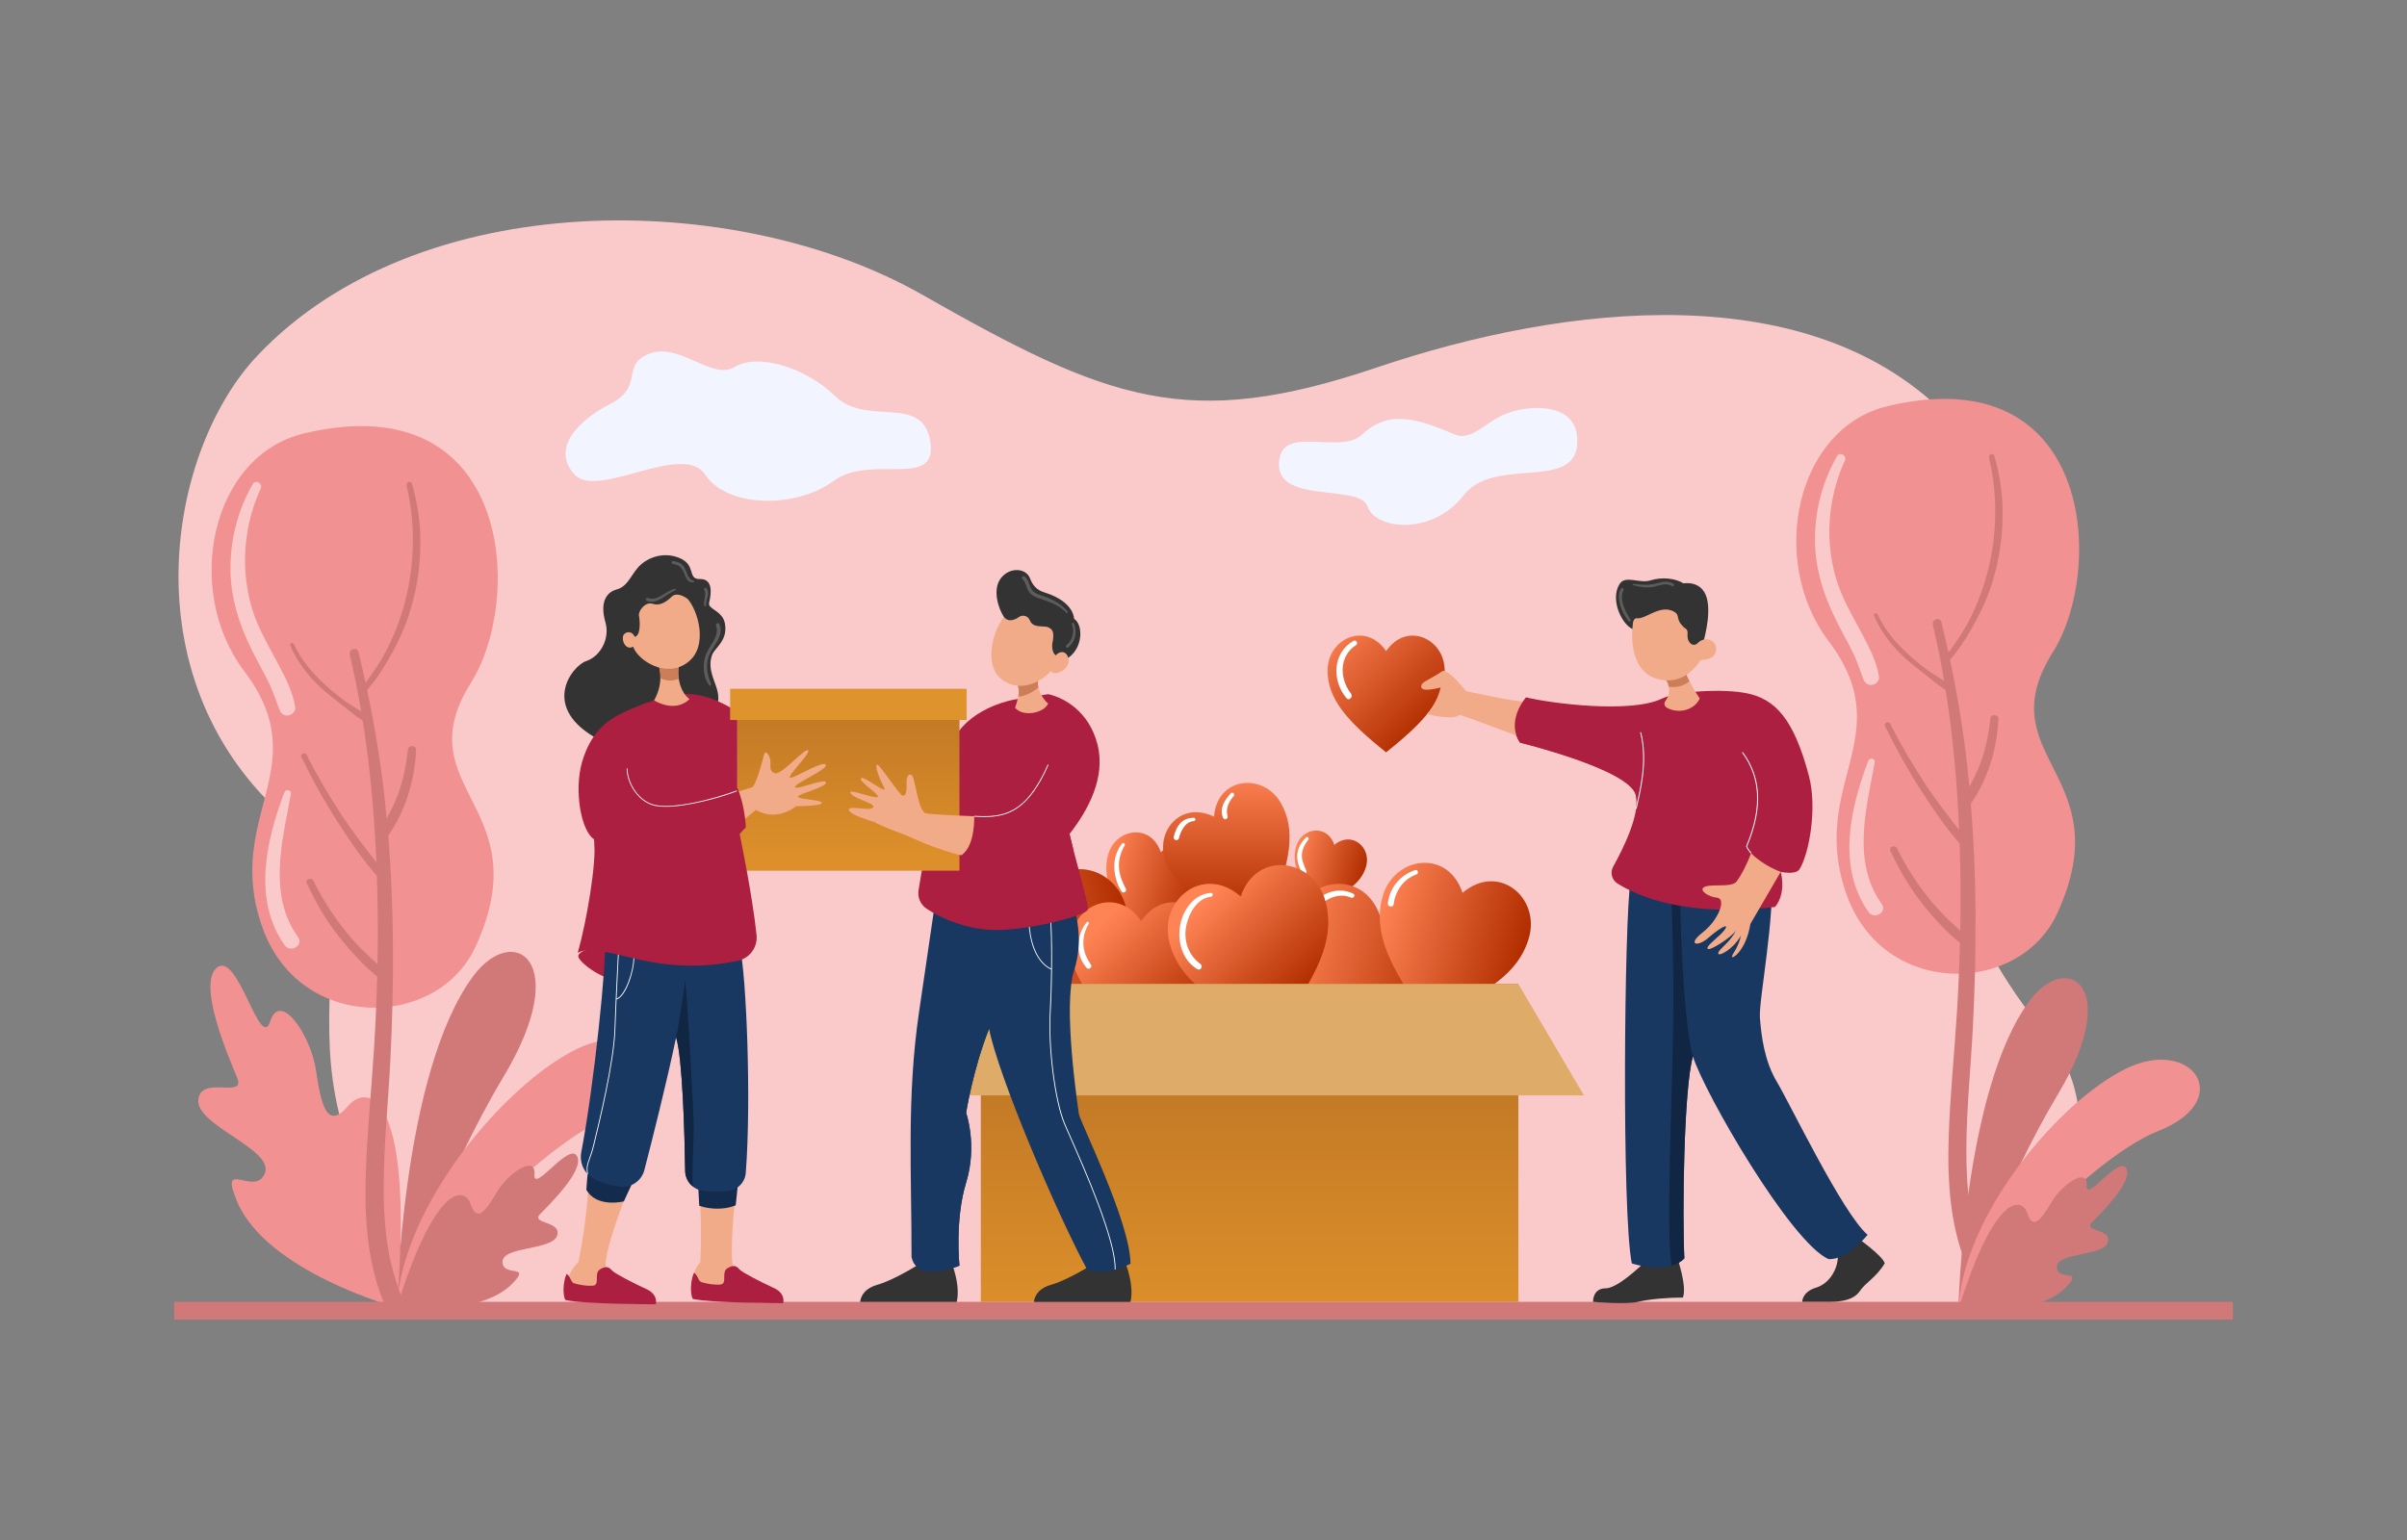 <?xml version="1.0" encoding="utf-8"?>
<!-- Generator: Adobe Illustrator 26.2.1, SVG Export Plug-In . SVG Version: 6.00 Build 0)  -->
<svg version="1.1" xmlns="http://www.w3.org/2000/svg" xmlns:xlink="http://www.w3.org/1999/xlink" x="0px" y="0px"
	 viewBox="0 0 2500 1600" style="enable-background:new 0 0 2500 1600;" xml:space="preserve">
<rect x="0" y="0" width="2500" height="1600" fill="#808080" stroke="none"/>
<style type="text/css">
	.st0{display:none;}
	.st1{display:inline;fill:#EDFCFF;}
	.st2{fill:#FACACA;}
	.st3{fill:#D17979;}
	.st4{fill:#F29191;}
	.st5{fill:url(#SVGID_1_);}
	.st6{fill:#FFFFFF;}
	.st7{fill:url(#SVGID_00000168077569610920673190000003544755249718049669_);}
	.st8{fill:url(#SVGID_00000049190787400848235510000012427596195697447842_);}
	.st9{fill:url(#SVGID_00000160192371619587299760000006386599530035148206_);}
	.st10{fill:url(#SVGID_00000091706812975162873720000006079440503336677278_);}
	.st11{fill:url(#SVGID_00000173857157169648762710000005852307455869720712_);}
	.st12{fill:url(#SVGID_00000067207600857562877070000014317945765816778389_);}
	.st13{fill:url(#SVGID_00000008827347021629900340000015664762039443246493_);}
	.st14{fill:url(#SVGID_00000112604801341785834020000002733692186134744461_);}
	.st15{fill:#DEAC68;}
	.st16{fill:#333333;}
	.st17{fill:#183862;}
	.st18{fill:#AC1F40;}
	.st19{fill:#F1AB89;}
	.st20{fill:#CC7E58;}
	.st21{fill:#5C5C5C;}
	.st22{fill:url(#SVGID_00000004515616832044702350000012925603676926825662_);}
	.st23{fill:#132C4D;}
	.st24{fill:#102642;}
	.st25{fill:#DE932C;}
	.st26{fill:url(#SVGID_00000177459322514510435200000009518709888849650077_);}
	.st27{fill:none;stroke:#FFFFFF;stroke-miterlimit:10;}
	.st28{fill:#F2F5FF;}
</style>
<g id="Background" class="st0">
	<rect class="st1" width="2500" height="1600"/>
</g>
<g id="Objects">
	<g>
		<path class="st2" d="M2059.97,1371c0,0-1165.18,0-1580.01,0c-252.37-270.49-49.89-389.32-197.24-534.28s-106.46-371.1-15.11-467.5
			c167.52-176.79,497.2-172.96,690.03-63.16c194.07,110.51,276.09,142.08,472.24,75.78c196.15-66.3,452.55-96.31,595.66,53.67
			c93.39,97.87,107.72,227.17,34.43,325.11c-73.28,97.93-5.98,228.71,66.51,315.4C2200.71,1164.78,2141.59,1321.31,2059.97,1371z"/>
		<g>
			<path class="st3" d="M2107.88,1039.88c39.19-52.91,97.15-15.5,29.39,97.3c-54.9,91.39-103.23,223.3-103.23,223.3
				S2039.14,1132.69,2107.88,1039.88z"/>
			<g>
				<path class="st4" d="M1960.93,421.86c-96.38,22.79-124.54,161.13-61.74,244.16c74.95,99.09-21.46,148.35,18.36,262.43
					c38.03,108.96,180.07,105.85,219.25,20.36c66.42-144.96-73.41-161.64-4.53-271.38C2186.43,591.14,2174.2,371.43,1960.93,421.86z
					"/>
				<path class="st3" d="M2067.27,746.34c-1.6,15.08-4.5,30.09-9.55,44.42c-3.3,9.36-7.55,18-12.24,26.5
					c-0.71-7.5-1.46-15-2.31-22.5c-4.13-36.72-10.17-73.1-17.8-109.2c3.73-4.67,7.6-9.21,11-14.16c4.18-6.07,8.07-12.33,11.69-18.75
					c7.39-13.09,14.03-26.33,18.94-40.57c9.74-28.22,14.09-58.21,12.83-88.04c-0.73-17.08-3.7-33.97-8.4-50.39
					c-1.05-3.67-6.4-1.73-5.55,1.88c13.31,55.95,5.93,117.6-20.51,168.78c-3.72,7.2-7.94,14.14-12.51,20.83
					c-2.95,4.31-5.9,8.7-9.12,12.87c-2.31-10.6-4.75-21.18-7.32-31.73c-1.43-5.86-10.2-2.8-8.84,2.99
					c4.52,19.26,8.39,38.68,11.69,58.2c-5.45-3.63-11.2-6.87-16.5-10.69c-7.15-5.16-13.96-10.74-20.45-16.71
					c-13.1-12.05-24.74-25.34-32.14-41.68c-1.03-2.27-4.72-1.09-3.72,1.26c6.88,16.29,17.74,30.67,30.66,42.68
					c6.63,6.17,13.8,11.78,20.97,17.3c7.36,5.66,14.45,12.05,22.33,16.96c0.12,0.08,0.25,0.12,0.37,0.18
					c7.69,48.12,12,96.86,14.04,145.56c-12.03-15.56-24.09-30.99-34.97-47.5c-13.41-20.36-25.81-41.42-36.84-63.16
					c-1.49-2.94-6.67-0.44-5.22,2.55c10.81,22.2,22.63,43.85,35.95,64.65c12.65,19.75,26.12,39.8,41.61,57.51
					c0.45,13.59,0.74,27.18,0.87,40.74c0.16,16.58,0.07,33.17-0.24,49.75c-11.23-9.96-21.9-20.31-31.51-32.2
					c-13.26-16.41-24.94-34.11-34.04-53.17c-2.04-4.28-9.12-1.98-7.08,2.4c9.16,19.72,20.17,38.61,33.7,55.66
					c11.34,14.28,24.23,28.5,38.63,40.11c-0.62,24.25-1.7,48.48-3.19,72.69c-2.66,43.26-7.23,86.47-8.56,129.8
					c-1.43,46.4,1.59,96.23,21.52,138.92c2.13,4.56,6.68,7.58,11.82,5.84c4.57-1.55,7.73-7.13,5.84-11.82
					c-7.8-19.39-13.72-39.16-16.84-59.86c-3.12-20.66-4.08-41.59-3.95-62.46c0.28-42.98,4.83-85.79,6.93-128.69
					c3.74-76.38,3.95-153.06-2.26-229.29c17.8-24.95,27.42-57.68,28.62-87.96C2075.83,742.1,2067.78,741.58,2067.27,746.34z"/>
				<path class="st2" d="M1951.58,703.28c-2.23-15.53-10.03-30.33-17.24-44.08c-7.19-13.7-15.13-27.12-21.23-41.36
					c-11.88-27.73-15.46-59.04-11.49-88.86c2.32-17.39,7.09-34.4,14.54-50.3c2.56-5.46-5.21-9.92-8.27-4.58
					c-15.75,27.49-23.5,58.81-22.73,90.47c0.8,32.9,12.37,62.59,27.73,91.21c4.38,8.16,8.81,16.3,12.76,24.68
					c3.88,8.24,6.46,16.84,9.76,25.29c1.49,3.82,4.87,6.54,9.16,5.81C1948.22,710.95,1952.17,707.41,1951.58,703.28z"/>
				<path class="st2" d="M1954.5,939.27c-31.26-43.51-16.22-98.83-7.38-146.94c0.83-4.5-5.19-5.73-6.75-1.63
					c-18.74,49.39-32.58,109.92,0.31,156.77C1946.61,955.93,1960.52,947.65,1954.5,939.27z"/>
			</g>
			<path class="st4" d="M2034.05,1360.48c0,0,126.77-153.28,207.83-185.51c81.06-32.23,35.03-98.64-34.24-64.45
				C2138.35,1144.69,2039.11,1261.81,2034.05,1360.48z"/>
			<path class="st3" d="M2034.05,1360.48c37.35-120.04,65.75-117.66,71.62-99.79s14.79,6,25.41-12.21s37.59-36.32,36.18-17
				c-1.41,19.32,32.98-30.96,41.03-17.84s-25.88,46.5-35.52,56.33s21.12,6.39,16.4,20.88c-4.73,14.49-53.02,10.05-52.82,25.45
				s29.36,1.18,8.82,21.68C2113.2,1369.88,2034.05,1360.48,2034.05,1360.48z"/>
		</g>
		<g>
			<path class="st3" d="M491.36,1014.33c42.07-56.8,104.29-16.64,31.55,104.46c-58.93,98.11-110.81,239.71-110.81,239.71
				S417.56,1113.97,491.36,1014.33z"/>
			<path class="st4" d="M412.09,1358.5c0,0,136.09-164.55,223.1-199.15c87.01-34.6,37.6-105.88-36.76-69.19
				C524.07,1126.86,417.54,1252.58,412.09,1358.5z"/>
			<path class="st4" d="M412.09,1358.5c18.47-219.69-29.23-234.57-50.57-209.4c-21.33,25.17-27.98,0-33.24-36.61
				c-5.26-36.61-37.13-83.81-47.58-51.48c-10.45,32.33-33.18-72.07-54.91-56.06c-21.74,16.02,11.39,92.63,20.57,114.95
				c9.18,22.33-38.54-3.55-40.42,23.12c-1.88,26.67,79.53,51.29,69.05,76.19c-10.48,24.9-48.49-17.45-28.63,29.41
				C277.27,1321.57,412.09,1358.5,412.09,1358.5z"/>
			<path class="st3" d="M412.09,1358.5c40.1-128.86,70.58-126.31,76.89-107.13c6.31,19.19,15.87,6.44,27.28-13.11
				c11.41-19.55,40.36-38.99,38.84-18.24c-1.52,20.74,35.41-33.24,44.05-19.15c8.64,14.09-27.78,49.92-38.13,60.47
				c-10.35,10.55,22.68,6.86,17.6,22.42s-56.92,10.78-56.7,27.32s31.52,1.26,9.47,23.27C497.07,1368.59,412.09,1358.5,412.09,1358.5
				z"/>
			<g>
				<path class="st4" d="M316.1,450.23c-97.51,23.06-125.99,163.02-62.46,247.02c75.82,100.25-21.71,150.09,18.58,265.51
					c38.48,110.23,182.18,107.09,221.81,20.59c67.2-146.66-74.27-163.53-4.59-274.56C544.25,621.49,531.87,399.21,316.1,450.23z"/>
				<path class="st3" d="M423.69,778.52c-1.62,15.26-4.55,30.44-9.66,44.94c-3.34,9.47-7.64,18.21-12.38,26.81
					c-0.72-7.59-1.48-15.18-2.33-22.76c-4.18-37.15-10.29-73.96-18.01-110.48c3.78-4.73,7.68-9.32,11.13-14.33
					c4.23-6.14,8.17-12.47,11.83-18.97c7.47-13.24,14.2-26.64,19.17-41.04c9.85-28.55,14.26-58.9,12.98-89.07
					c-0.73-17.28-3.74-34.37-8.5-50.98c-1.06-3.71-6.48-1.75-5.61,1.9c13.46,56.6,6,118.98-20.75,170.76
					c-3.76,7.28-8.03,14.31-12.66,21.07c-2.98,4.36-5.97,8.8-9.23,13.02c-2.34-10.72-4.8-21.43-7.41-32.1
					c-1.45-5.93-10.32-2.83-8.94,3.03c4.57,19.49,8.49,39.13,11.83,58.89c-5.51-3.67-11.33-6.95-16.69-10.82
					c-7.24-5.22-14.12-10.87-20.69-16.91c-13.25-12.19-25.03-25.63-32.52-42.17c-1.04-2.3-4.77-1.11-3.77,1.28
					c6.96,16.48,17.95,31.03,31.02,43.18c6.71,6.24,13.96,11.92,21.22,17.5c7.45,5.72,14.62,12.19,22.6,17.16
					c0.13,0.08,0.25,0.13,0.38,0.18c7.78,48.68,12.14,97.99,14.21,147.26c-12.17-15.75-24.38-31.35-35.38-48.06
					c-13.57-20.6-26.11-41.9-37.28-63.9c-1.51-2.97-6.75-0.44-5.28,2.58c10.94,22.46,22.9,44.36,36.37,65.4
					c12.79,19.98,26.43,40.26,42.1,58.19c0.46,13.75,0.75,27.5,0.88,41.22c0.17,16.78,0.07,33.56-0.24,50.33
					c-11.36-10.08-22.16-20.55-31.88-32.57c-13.42-16.6-25.23-34.51-34.44-53.79c-2.07-4.33-9.22-2.01-7.16,2.43
					c9.27,19.95,20.4,39.06,34.1,56.31c11.47,14.45,24.52,28.84,39.08,40.58c-0.63,24.53-1.72,49.05-3.22,73.54
					c-2.69,43.77-7.31,87.48-8.66,131.32c-1.45,46.94,1.61,97.36,21.77,140.55c2.15,4.61,6.76,7.67,11.96,5.91
					c4.62-1.57,7.82-7.21,5.91-11.96c-7.89-19.62-13.88-39.62-17.04-60.56c-3.15-20.9-4.13-42.08-3.99-63.19
					c0.28-43.48,4.89-86.79,7.02-130.2c3.79-77.27,4-154.85-2.29-231.98c18.01-25.24,27.74-58.35,28.95-88.99
					C432.35,774.22,424.2,773.69,423.69,778.52z"/>
				<path class="st2" d="M306.64,734.95c-2.26-15.71-10.15-30.68-17.44-44.59c-7.27-13.86-15.31-27.44-21.48-41.85
					c-12.02-28.06-15.64-59.74-11.63-89.91c2.34-17.6,7.18-34.81,14.71-50.89c2.59-5.52-5.27-10.03-8.37-4.64
					c-15.93,27.81-23.78,59.5-23,91.53c0.81,33.28,12.51,63.32,28.06,92.28c4.43,8.25,8.91,16.49,12.91,24.97
					c3.93,8.34,6.54,17.04,9.87,25.59c1.51,3.87,4.93,6.61,9.27,5.88C303.24,742.7,307.24,739.12,306.64,734.95z"/>
				<path class="st2" d="M309.59,973.71c-31.63-44.02-16.41-99.98-7.46-148.66c0.84-4.55-5.25-5.8-6.83-1.65
					c-18.96,49.97-32.97,111.21,0.31,158.61C301.61,990.56,315.68,982.18,309.59,973.71z"/>
			</g>
		</g>
		<g>
			<g>
				<g>
					
						<linearGradient id="SVGID_1_" gradientUnits="userSpaceOnUse" x1="1176.818" y1="912.572" x2="1280.658" y2="912.572" gradientTransform="matrix(0.963 0.27 -0.27 0.963 258.87 -288.683)">
						<stop  offset="0" style="stop-color:#FF8455"/>
						<stop  offset="1" style="stop-color:#B12D00"/>
					</linearGradient>
					<path class="st5" d="M1205.6,885.37c-10.21-30.56-46.98-24.77-54.61,2.44c-6.76,24.1,4.17,47.64,30.37,83.95
						c41.27-17.38,62.85-31.8,69.61-55.9C1258.6,888.66,1230.22,864.59,1205.6,885.37z"/>
				</g>
				<path class="st6" d="M1169.27,923.34c-3.75-7.33-6.84-14.64-7.12-23c-0.26-7.8,1.96-15.33,5.99-21.98
					c0.96-1.58-1.44-3.44-2.65-1.98c-11.5,13.84-9.94,34.94-0.73,49.64C1166.56,928.9,1170.8,926.33,1169.27,923.34z"/>
			</g>
			<g>
				<g>
					
						<linearGradient id="SVGID_00000112620143813440618600000017842220101507339910_" gradientUnits="userSpaceOnUse" x1="974.216" y1="1011.884" x2="1147.423" y2="1011.884" gradientTransform="matrix(0.976 -0.217 0.217 0.976 -162.42 239.479)">
						<stop  offset="0" style="stop-color:#FF8455"/>
						<stop  offset="1" style="stop-color:#B12D00"/>
					</linearGradient>
					<path style="fill:url(#SVGID_00000112620143813440618600000017842220101507339910_);" d="M1079.09,934.96
						c-39.11-36.86-88.58,0.65-78.34,46.66c9.07,40.75,43.7,66.73,110.85,99.44c46.94-58.1,67.29-96.31,58.23-137.06
						C1159.59,898,1098.88,885,1079.09,934.96z"/>
				</g>
				<path class="st6" d="M1027.84,1007.62c-4.15-6.18-8.95-11.74-11.68-18.78c-2.15-5.55-3.12-11.49-3.09-17.43
					c0.07-12.79,4.75-24.77,13.85-33.85c1.92-1.91-1.02-4.73-2.99-2.93c-22.17,20.34-21.93,55.67-0.73,76.63
					C1025.55,1013.58,1029.76,1010.47,1027.84,1007.62z"/>
			</g>
			<g>
				<g>
					
						<linearGradient id="SVGID_00000057839743894879643790000013338867577883275953_" gradientUnits="userSpaceOnUse" x1="1150.053" y1="953.439" x2="1247.991" y2="1051.376">
						<stop  offset="0" style="stop-color:#FF8455"/>
						<stop  offset="1" style="stop-color:#B12D00"/>
					</linearGradient>
					<path style="fill:url(#SVGID_00000057839743894879643790000013338867577883275953_);" d="M1185.31,956.94
						c-25.61-37.77-73.54-15.8-73.54,24.23c0,35.45,23.91,63.36,73.54,102.86c49.62-39.49,73.54-67.41,73.54-102.86
						C1258.84,941.14,1210.92,919.17,1185.31,956.94z"/>
				</g>
				<path class="st6" d="M1133.07,1002.24c-4.32-6.39-7.44-12.94-7.83-20.78c-0.38-7.71,1.6-15.21,5.63-21.78
					c0.78-1.27-1.17-2.78-2.13-1.59c-11.05,13.69-12,34-0.09,47.63C1130.75,1008.13,1134.86,1004.9,1133.07,1002.24z"/>
			</g>
			<g>
				<g>
					
						<linearGradient id="SVGID_00000047060376108634765100000009536949857164367256_" gradientUnits="userSpaceOnUse" x1="1273.703" y1="800.878" x2="1273.703" y2="947.425">
						<stop  offset="0" style="stop-color:#FF8455"/>
						<stop  offset="1" style="stop-color:#B12D00"/>
					</linearGradient>
					<path style="fill:url(#SVGID_00000047060376108634765100000009536949857164367256_);" d="M1260.97,848.49
						c-37.5-18.27-65.48,20.97-47.25,52.7c16.15,28.1,47.82,39.33,105.14,48.03c21.34-53.91,27.58-86.93,11.43-115.02
						C1312.06,802.47,1264.07,806.89,1260.97,848.49z"/>
				</g>
				<path class="st6" d="M1239.81,849.63c-5.18,0.14-9.51,1.38-13.3,5.1c-4.01,3.93-6.15,9.42-7.46,14.77
					c-0.86,3.5,4.61,4.84,5.45,1.32c1.76-7.36,6.56-17.24,15.39-17.73C1242.1,852.96,1242.05,849.57,1239.81,849.63z"/>
				<path class="st6" d="M1278.38,824.22c-6.38,6.84-12.47,16.18-7.88,25.68c1.25,2.6,5.31,0.7,4.55-1.96
					c-2.29-8.01,1.13-14.78,6.27-20.84C1283.01,825.1,1280.21,822.27,1278.38,824.22z"/>
			</g>
			<g>
				<g>
					
						<linearGradient id="SVGID_00000160876000411519881230000004620064460794927793_" gradientUnits="userSpaceOnUse" x1="1362.478" y1="846.296" x2="1438.083" y2="846.296" gradientTransform="matrix(0.963 0.27 -0.27 0.963 258.87 -288.683)">
						<stop  offset="0" style="stop-color:#FF8455"/>
						<stop  offset="1" style="stop-color:#B12D00"/>
					</linearGradient>
					<path style="fill:url(#SVGID_00000160876000411519881230000004620064460794927793_);" d="M1385.88,877.86
						c-7.43-22.25-34.2-18.03-39.76,1.78c-4.92,17.54,3.03,34.68,22.11,61.12c30.05-12.66,45.76-23.15,50.68-40.7
						C1424.47,880.25,1403.8,862.72,1385.88,877.86z"/>
				</g>
				<path class="st6" d="M1358.82,872.43c1.3-1.64-0.81-3.84-2.37-2.32c-4.7,4.56-8.14,10.23-8.97,16.82
					c-0.89,7.02,1.66,13.77,4.67,19.99c1.27,2.63,5.86,0.69,4.73-2.04c-2.21-5.38-4.98-10.8-4.71-16.79
					C1352.43,882.3,1355.28,876.88,1358.82,872.43z"/>
			</g>
			<g>
				<g>
					
						<linearGradient id="SVGID_00000108280806988245141250000003354627682192252848_" gradientUnits="userSpaceOnUse" x1="1361.829" y1="1024.636" x2="1535.035" y2="1024.636" gradientTransform="matrix(0.963 0.268 -0.268 0.963 296.487 -362.327)">
						<stop  offset="0" style="stop-color:#FF8455"/>
						<stop  offset="1" style="stop-color:#B12D00"/>
					</linearGradient>
					<path style="fill:url(#SVGID_00000108280806988245141250000003354627682192252848_);" d="M1433.7,952.5
						c-17.12-50.94-78.43-41.17-91.08,4.24c-11.21,40.21,7.1,79.45,50.91,139.94c68.78-29.12,104.74-53.23,115.94-93.44
						C1522.12,957.82,1474.7,917.75,1433.7,952.5z"/>
				</g>
				<path class="st6" d="M1405.53,928.47c-16.31-7.77-34.08-0.45-44.41,13.34c-10.26,13.7-17.49,35.43-10.55,52
					c1.57,3.75,7.67,2.19,6.22-1.78c-5.32-14.55-0.35-31.62,7.91-44.19c7.97-12.12,24.06-21.59,38.53-15.22
					C1405.98,933.84,1408.31,929.8,1405.53,928.47z"/>
			</g>
			<g>
				<g>
					
						<linearGradient id="SVGID_00000035489030826259885250000010131889598505208194_" gradientUnits="userSpaceOnUse" x1="1260.757" y1="926.163" x2="1359.464" y2="1024.87">
						<stop  offset="0" style="stop-color:#FF8455"/>
						<stop  offset="1" style="stop-color:#B12D00"/>
					</linearGradient>
					<path style="fill:url(#SVGID_00000035489030826259885250000010131889598505208194_);" d="M1288.61,931.36
						c-39.27-34.12-85.65,4.1-73.94,48.21c10.37,39.06,44.89,62.83,111.12,91.83c43.13-58.03,61.31-95.79,50.94-134.85
						C1365.02,892.44,1305.79,882.25,1288.61,931.36z"/>
				</g>
				<path class="st6" d="M1257.68,927.69c-17.38,1.21-28.6,17.01-31.81,32.99c-3.42,17.02,2,36.97,17.71,46.23
					c3.61,2.12,6.26-3.21,3.07-5.54c-12.5-9.13-17.55-24.1-14.61-39.2c2.52-12.98,11.07-28.9,25.73-30.53
					C1260.26,931.37,1260.25,927.51,1257.68,927.69z"/>
			</g>
			<g>
				<g>
					
						<linearGradient id="SVGID_00000149345184121786340020000009385242241602125190_" gradientUnits="userSpaceOnUse" x1="1445.014" y1="972.141" x2="1602.916" y2="972.141" gradientTransform="matrix(0.963 0.268 -0.268 0.963 296.487 -362.327)">
						<stop  offset="0" style="stop-color:#FF8455"/>
						<stop  offset="1" style="stop-color:#B12D00"/>
					</linearGradient>
					<path style="fill:url(#SVGID_00000149345184121786340020000009385242241602125190_);" d="M1519.05,927.6
						c-15.61-46.44-71.5-37.53-83.04,3.86c-10.22,36.66,6.47,72.43,46.41,127.58c62.7-26.55,95.48-48.53,105.7-85.19
						C1599.66,932.45,1556.43,895.92,1519.05,927.6z"/>
				</g>
				<path class="st6" d="M1469.8,903.99c-15.32,5-27.04,18.68-28.3,34.97c-0.26,3.38,5.56,4.06,5.98,0.64
					c1.68-13.83,10.15-26.31,23.63-31.06C1473.98,907.54,1472.73,903.03,1469.8,903.99z"/>
			</g>
			
				<linearGradient id="SVGID_00000160887239064746789940000008183782515200663998_" gradientUnits="userSpaceOnUse" x1="1297.88" y1="1123.136" x2="1297.88" y2="1364.133">
				<stop  offset="0" style="stop-color:#C27926"/>
				<stop  offset="1" style="stop-color:#DC8F2A"/>
			</linearGradient>
			
				<rect x="1018.73" y="1022.28" style="fill:url(#SVGID_00000160887239064746789940000008183782515200663998_);" width="558.3" height="330.27"/>
			<polygon class="st15" points="1577.03,1022.28 1018.73,1022.28 950.63,1138.04 1645.13,1138.04 			"/>
		</g>
		<rect x="180.87" y="1352.54" class="st3" width="2138.27" height="18.46"/>
		<g>
			<g>
				<g>
					<g>
						<path class="st16" d="M1165.23,1303.06c0,0,13.89,28.78,8.93,49.62c-41.68,0-100.23,0-100.23,0s0-12.9,17.86-17.86
							c17.86-4.96,45.65-22.83,45.65-22.83L1165.23,1303.06z"/>
						<path class="st16" d="M984.76,1303.06c0,0,13.89,28.78,8.93,49.62c-41.68,0-100.23,0-100.23,0s0-12.9,17.86-17.86
							c17.86-4.96,45.65-22.83,45.65-22.83L984.76,1303.06z"/>
						<path class="st17" d="M1110,919.99c4.61,19.85,17.51,51.61,5.61,88.33c-11.91,36.72,3.87,140.92,4.91,148.86
							c1.04,7.94,53.64,113.14,53.64,155.81c0,0-28.78,14.89-45.65,4.96c-32.39-60.68-91.84-200.83-101.23-249.1
							c-16.87,42.67-23.82,87.33-23.82,87.33s11.91,33.74,0,72.45c-11.91,38.7-6.95,86.34-6.95,86.34s-43.93,18.86-49.75-8.93
							c0.13-86.34-5.24-166.73,7.87-255.05c13.11-88.33,19.06-131,19.06-131H1110z"/>
						<path class="st17" d="M994.76,1214.81c8.37-28.08-5.51-60.75-5.51-60.75s10.32-37.83,16.05-68.2
							c5.73-30.37,6.6-93.42,6.6-93.42s6.58,48.14,15.38,76.4c-16.87,42.67-23.82,87.33-23.82,87.33s11.91,33.74,0,72.45
							c-11.91,38.7-6.95,86.34-6.95,86.34s-3.59,1.54-8.86,3.09C974.72,1288.97,986.7,1241.85,994.76,1214.81z"/>
						<path class="st6" d="M1068.4,958.54h0.88c0,0.37,0.26,37.03,22.5,47.84c0.25-22.62-0.15-44.43-1.48-56.08l0.88-0.1
							c2.3,20.12,1.85,70.47,0,103.06c-1.84,32.57,4.46,89.99,15.35,115.21c1.25,2.9,2.88,6.59,4.79,10.92
							c15.71,35.59,48.4,109.64,47.34,139.64l-0.88-0.03c1.06-29.81-31.58-103.73-47.26-139.26c-1.91-4.33-3.55-8.03-4.8-10.93
							c-10.94-25.33-17.27-82.95-15.42-115.61c0.76-13.4,1.28-29.8,1.47-45.86C1068.67,996.54,1068.4,958.92,1068.4,958.54z"/>
					</g>
					<g>
						<path class="st18" d="M954.04,924.9c-1.2,7.43,2,14.89,8.23,19.11c15.53,10.5,43.5,22.22,72.05,22.22
							c36.64,0,94.61-15.23,95.57-21.34c0.96-6.11-12.3-49.14-19.05-78.39c19.61-25.07,37.93-59.14,28.93-93.53
							s-35.03-48.21-51.11-51.75l-34.39,5.46c0,0-42.74,6.73-61.72,37.99C976.77,790.65,959.44,891.55,954.04,924.9z"/>
						<path class="st18" d="M998.5,888.6c51.27,21.92,93.15,2.83,112.34-22.1l3.9,15.85C1114.74,882.36,1055.17,934.36,998.5,888.6z
							"/>
						<path class="st6" d="M1022.44,848.85c24.87,0,46.18-7.83,66.63-54.22l-0.81-0.35c-23.05,52.31-47.18,55.11-76.33,53.33
							l-0.05,0.88C1015.47,848.69,1018.99,848.85,1022.44,848.85z"/>
					</g>
				</g>
				<g>
					<g>
						<path class="st19" d="M1042.7,641.01c-12.54,16.07-21.86,52.71,0,66.53c19.9,12.58,41.14-1.29,48.53-10.29
							c5.79,6.43,20.25-3.21,18.64-12.21c-1.61-9-9-9.32-13.18-4.18c-3.54-1.61-4.5-9-3.54-13.5c0.96-4.5,1.29-9,0-11.57
							c0,0-1.61-4.5-8.36-4.82c-6.75-0.32-12.68-0.32-15.02-6.11c-2.34-5.79-8.12-6.11-11.34-3.86
							C1055.23,643.26,1047.84,647.44,1042.7,641.01z"/>
						<path class="st16" d="M1096.7,680.87c-3.54-1.61-4.5-9-3.54-13.5c0.96-4.5,1.29-9,0-11.57c0,0-1.61-4.5-8.36-4.82
							c-6.75-0.32-12.68-0.32-15.02-6.11c-2.34-5.79-8.12-6.11-11.34-3.86c-3.21,2.25-10.61,6.43-15.75,0
							c-5.14-7.71-12.54-27.96-3.21-40.18c9.32-12.21,26.36-10.61,30.3,0c3.95,10.61,10.2,13.18,16.3,15.11
							c12.45,3.93,27.96,12.54,29.57,27c9.45,6.2,9.39,29.77-6.15,40.53C1107.37,676.03,1100.62,676.04,1096.7,680.87z"/>
						<path class="st19" d="M1078.57,706.73c-2.53,5.99,3.34,18.9,10.09,24.23c-4.5,10.16-26.36,14.22-34.39,4.32
							c5.46-15.24,5.33-22.61-1.1-28.46C1046.74,700.99,1078.57,706.73,1078.57,706.73z"/>
						<path class="st20" d="M1078.54,714.29c-4.18,3.77-13.66,9.34-20.93,9.43c0.87-4.63,0.75-8.24-0.43-11.26
							c7.71,0.63,15.06-1.64,21.14-4.92C1077.8,709.4,1077.94,711.76,1078.54,714.29z"/>
					</g>
					<path class="st21" d="M1064.31,599.07c3.52,2.94,4.34,7.29,6.09,11.3c2.51,5.77,7.73,7.12,13.23,9
						c9.74,3.34,18.57,7.92,25.22,15.94c0.81,0.97-0.57,2.36-1.42,1.39c-7.76-8.86-19.13-11.83-29.77-15.66
						c-3.83-1.38-7.24-3.3-9.37-6.89c-2.47-4.17-2.83-9.19-6.38-12.73C1060.32,599.87,1062.67,597.7,1064.31,599.07z
						 M1109.59,672.69c7.28-6.19,9.51-16.33,5.78-25.07c-0.49-1.15-2.48-0.36-2.04,0.79c3.02,7.97,0.73,16.68-5.85,22.12
						C1105.99,671.77,1108.11,673.95,1109.59,672.69z"/>
				</g>
			</g>
			
				<linearGradient id="SVGID_00000103232071508121832590000017225974902777883572_" gradientUnits="userSpaceOnUse" x1="764.506" y1="740.417" x2="764.506" y2="888.418" gradientTransform="matrix(-1 0 0 1 1645.654 0)">
				<stop  offset="0" style="stop-color:#C27926"/>
				<stop  offset="1" style="stop-color:#DC8F2A"/>
			</linearGradient>
			<polygon style="fill:url(#SVGID_00000103232071508121832590000017225974902777883572_);" points="765.78,904.6 996.52,904.6 
				996.52,721.22 765.78,721.22 			"/>
			<path class="st19" d="M908.07,853.99c5.95,4.09,34.24,14.33,34.24,14.33s31.63,15.07,56.2,20.28
				c12.28-8.56,13.4-30.14,13.4-40.57c0,0-42.43-1.49-50.24-2.98c-7.82-1.49-11.16-35.73-14.14-39.08c-2.98-3.35-6.33,0-5.95,7.44
				c0.37,7.44-0.37,13.4-3.72,13.4c-3.35,0-23.82-32.38-26.8-32.38c-2.98,0,1.86,13.77,7.07,23.45c5.21,9.68-20.84-12.28-23.82-9.3
				c-2.98,2.98,19.35,16.75,17.49,19.35s-29.22-8.22-28.66-4.84c1.12,6.7,26.05,10.79,23.82,15.63c-2.23,4.84-26.05-2.61-25.31,2.79
				C882.39,846.92,908.07,853.99,908.07,853.99z"/>
			<g>
				<path class="st19" d="M781.66,817.77c4.96-5.95,10.42-28.28,11.91-33.74c1.49-5.46,5.46,0,6.45,5.46
					c0.99,5.46-1.98,11.91,4.96,13.89s30.76-26.3,34.24-23.82c3.47,2.48-20.84,25.8-18.86,28.28c1.98,2.48,33.74-17.86,37.22-13.4
					c3.47,4.47-33.25,19.85-31.76,23.32c1.49,3.47,30.73-9.71,31.99-4.85c1.26,4.85-29.01,11.8-29.01,14.78
					c0,2.98,24.81,3.09,24.81,6.51c0,3.42-26.8,3.42-26.8,3.42s-19.35,16.75-41.68,3.91l-15.88,12.96l-10.92-29.28L781.66,817.77z"
					/>
				<g>
					<g>
						<path class="st16" d="M628.83,646.57c4.81,16.65-4.96,35.23-19.85,40.19c-14.89,4.96-49.12,48.63,13.4,81.87
							c25.8-10.92,117.6-28.28,117.6-28.28c17.37-20.34-8.44-36.22-0.5-59.54c2.74-8.04,16.87-14.89,13.4-33.25
							c-2.51-13.25-18.02-14.57-16.37-21.34c2.51-10.3,3.97-24.96-9.67-24.64c-13.64,0.32-2.81-14.98-22.24-22.31
							c-17.74-6.69-34.48,1.5-42.24,10.63c-7.48,8.81-10.99,19.64-21.82,22.51C629.7,615.29,622.85,625.91,628.83,646.57z"/>
						<path class="st21" d="M699.42,582.9c4.13,0.71,7.84,1.86,10.46,5.31c3,3.95,4.44,14.48,10.24,14.92
							c0.98,0.07,1.26,1.61,0.19,1.8c-4.49,0.79-6.94-2.61-8.49-6.4c-1.12-2.73-2.24-5.52-3.95-7.94c-2.31-3.28-5.58-4.04-9.29-4.8
							C696.68,585.39,697.55,582.58,699.42,582.9z M731.56,629.25c0.35,1.22,2.05,0.76,1.88-0.46c-0.83-6.14,4.71-12,0.34-17.73
							c-1.02-1.34-3.21,0.36-2.35,1.75C734.53,617.81,729.98,623.79,731.56,629.25z M736.4,711.7c0.92,1.24,2.74,0.28,2.12-1.17
							c-4.91-11.55-6.35-23.36,0.44-34.59c5.06-8.38,12.62-17.23,8.22-27.56c-0.84-1.96-4.19-0.62-3.48,1.36
							c4.33,12.18-8.54,22.07-11.46,33.19C729.78,692.23,730.49,703.76,736.4,711.7z M671.88,624.23
							c11.34,4.65,19.59-7.54,29.36-10.69c1.08-0.35,0.71-1.97-0.42-1.73c-9.7,2.13-17.54,13.22-28.1,9.48
							C670.83,620.62,670.09,623.5,671.88,624.23z"/>
					</g>
					<path class="st18" d="M600.76,992.5c-2.25,4.76,19.56,22.1,36.9,25.52c3.15-7.62-2.1-32.32-2.1-32.32
						S605.38,982.74,600.76,992.5z"/>
					<g>
						<g>
							<path class="st19" d="M765.78,1223.01c0,0-8.94,74.01-4.42,93.22c17.32,20.69,49.42,20.69,52.11,37.69
								c-43.6,0-93.81-4.43-93.81-4.43s-6.72-20.69,7.71-38.43c2.67-54.68-3.37-107.72-3.37-107.72L765.78,1223.01z"/>
							<path class="st18" d="M813.47,1353.93c0,0,2.93-9.98-9.72-15.76c-12.66-5.78-32.57-15.97-35.51-19.14
								c-2.94-3.18-5.62-5.62-12.66-1.41c-7.03,4.22,0.7,16.49-7.73,17.03c-5.73,0.37-12.67-0.57-19.37-2.56
								c-3.16-0.94-3.87-7.68-7.65-9.73c-3.52,7.31-4.41,22.1-1.18,27.13C739.07,1353.93,813.47,1353.93,813.47,1353.93z"/>
						</g>
						<g>
							<path class="st19" d="M656.43,1225.52c0,0-28.82,70.77-27.34,89.98c14.04,20.69,50.99,21.43,50.99,38.43
								c-43.6,0-93.11-4.43-93.11-4.43s-3.45-20.69,13.79-38.43c11.33-54.68,12.07-107.72,12.07-107.72L656.43,1225.52z"/>
							<path class="st18" d="M681.14,1355.09c0,0,2.93-9.98-9.72-15.76c-12.66-5.78-32.57-15.97-35.51-19.14
								c-2.94-3.18-5.62-5.62-12.66-1.41c-7.03,4.22,0.7,16.49-7.73,17.03c-5.73,0.37-12.67-0.57-19.37-2.56
								c-3.16-0.94-3.87-7.68-7.65-9.73c-3.52,7.31-4.41,22.1-1.18,27.13C606.73,1355.09,681.14,1355.09,681.14,1355.09z"/>
						</g>
						<g>
							<path class="st23" d="M766.24,1232.21c0-0.23-2.1,20.02-2.1,20.02s-7.36,3.53-18.86,3.53c-11.5,0-19.01-3.08-19.01-3.08
								l-1.05-19.42L766.24,1232.21z"/>
							<path class="st23" d="M657.01,1228.58l-9.05,19.61c0,0-28.02,7.2-38.95-12.04c0.66-11.37,2.07-23.53,2.07-23.53
								L657.01,1228.58z"/>
							<path class="st17" d="M768.75,986.09c6.22,26.27,11.8,156.04,5.83,232.57c-0.75,9.65-8.2,17.44-17.81,18.57
								c-9.68,1.14-19.01,0.73-26.63-0.14c-10.44-1.19-18.33-10-18.5-20.5c-0.55-35.66-2.55-116.59-9.41-138.86
								c-10.16,48.66-25.35,108.53-32.97,137.92c-2.94,11.34-13.86,18.75-25.47,17.19c-8.31-1.11-17.96-3.4-26.7-7.95
								c-10.13-5.27-15.5-16.64-13.35-27.86c12.82-66.63,26.65-197.36,24.59-222.02C687.47,966.88,768.75,986.09,768.75,986.09z"/>
							<path class="st24" d="M716.16,1082.83c1.6,29.91,3.99,67.8,4.39,85.75c0.34,15.31-2.22,49.99-1,64.09
								c-4.75-3.8-7.8-9.62-7.9-16.08c-0.55-35.66-2.55-116.59-9.41-138.86c3.55-15.63,9.53-59.71,9.53-59.71
								S714.56,1052.92,716.16,1082.83z"/>
							<path class="st6" d="M611.9,1203.66c1.24-3.44,2.78-7.73,4.36-14.24l0.42-1.72c5.04-20.7,20.37-83.71,21.55-117.65
								c1.2-34.64,3.71-81.43,3.74-81.9l0.87,0.05c-0.02,0.33-1.26,23.5-2.42,49.27c8.41-2.73,17.54-27.55,17.54-43.2h0.87
								c0,14.99-8.89,41.56-18.46,44.12c-0.47,10.63-0.93,21.67-1.28,31.69c-1.18,34.03-16.53,97.1-21.57,117.83l-0.42,1.72
								c-1.59,6.55-3.14,10.87-4.39,14.33c-2.07,5.74-3.21,8.91-1.97,15.73l-0.86,0.16C608.62,1212.78,609.79,1209.54,611.9,1203.66
								z"/>
						</g>
					</g>
					<path class="st18" d="M765.78,818.37c0,0,7.44,15.77,8.93,41.07l-6.45,6.95c0,0,13.23,63.73,17.53,105.13
						c1.29,12.42-6.92,23.83-19.11,26.56c-51.11,11.43-93.56,1.22-111.56-3.17c-20.34-4.96-45.16-10.92-55.08-4.96
						c8.93-30.77,20.34-96.26,16.87-118.1c-13.4-8.44-20.84-50.61-12.41-79.89c8.44-29.28,24.31-42.67,40.69-50.61
						c16.37-7.94,48.63-21.4,72.45-20.13c23.82,1.27,48.13,18.41,48.13,18.41V818.37z"/>
					<g>
						<path class="st19" d="M706.73,686.77c-4.17,7.12-3.47,29.77,9.43,39.7c-15.88,14.89-36.81,1.14-36.81,1.14
							s12.5-19.5,3.07-40.84C692.84,681.81,706.73,686.77,706.73,686.77z"/>
						<path class="st20" d="M704.99,705.21c-6.4,2.73-13.17,2.55-19.07-0.73c0.12-5.46-0.76-11.5-3.5-17.71
							c10.42-4.96,24.31,0,24.31,0C704.68,690.27,703.81,697.54,704.99,705.21z"/>
						<path class="st19" d="M646.96,661.82c-0.83,6.07,4.13,13.78,10.65,10.06c4.96,14.39,34.24,33.25,56.57,16.37s10.42-54.58,0-66
							c0,0-10.36-8.18-16.42-2.4c-6.06,5.78-12.39,9.91-20.1,7.43c-7.71-2.48-14.87,7.98-14.04,12.11c0.83,4.13,2.48,20.1-4.13,22.3
							c-0.55-0.74-1.05-1.46-1.5-2.13C654.99,655.02,647.7,656.42,646.96,661.82z"/>
					</g>
					<path class="st6" d="M651.75,798.39c0,13.62,9.78,31.69,25.59,37.11c19.1,6.56,65.96-5.85,88-14.29v0.93
						c-17.86,6.8-51.48,16.05-74.02,16.05c-5.56,0-10.46-0.57-14.26-1.87c-16.17-5.55-26.18-24.01-26.18-37.94H651.75z"/>
					<path class="st18" d="M767.77,869.83c-11.45,8.76-97.86,45.94-150.26,5.42c0.58,6.71,0.6,13.09,0.6,13.09
						c21.99,14.08,47.11,19.43,84.14,12.75C734.55,895.26,762.82,874.26,767.77,869.83z"/>
				</g>
			</g>
			
				<rect x="758.34" y="715.63" transform="matrix(-1 -1.224647e-16 1.224647e-16 -1 1762.295 1463.703)" class="st25" width="245.62" height="32.44"/>
		</g>
		<g>
			<g>
				<g>
					
						<linearGradient id="SVGID_00000008838927207899994050000009704803909933110152_" gradientUnits="userSpaceOnUse" x1="1384.439" y1="647.543" x2="1486.194" y2="749.297">
						<stop  offset="0" style="stop-color:#FF8455"/>
						<stop  offset="1" style="stop-color:#B12D00"/>
					</linearGradient>
					<path style="fill:url(#SVGID_00000008838927207899994050000009704803909933110152_);" d="M1439.67,676.51
						c-21.18-31.23-60.81-13.06-60.81,20.04c0,29.32,19.78,52.4,60.81,85.07c41.04-32.66,60.81-55.75,60.81-85.07
						C1500.49,663.45,1460.86,645.28,1439.67,676.51z"/>
				</g>
				<path class="st6" d="M1405.69,665.91c-21.83,12.45-22.49,41.46-7.2,59.43c2.83,3.33,7.27-1.48,4.68-4.78
					c-11.95-15.2-12.62-38.91,5.14-50.23C1411.1,668.55,1408.57,664.27,1405.69,665.91z"/>
			</g>
			<g>
				<path class="st19" d="M1585.44,729.01c-9.71,0.82-62.95-11.01-62.95-11.01s-15.35-20.75-23.82-21.05
					c-16.1,10.81-23.38,11.43-22.45,17.07c0.94,5.64,20.08,0.2,20.08,0.2s-1.19,6.34-5.25,14.35c-5.12,10.1-8.91,13.28-8.91,13.28
					s26.08,7.1,34.13,0.84c11.23,3.57,63.91,23.48,63.91,23.48L1585.44,729.01z"/>
				<g>
					<path class="st16" d="M1927.92,1285.15c0,0,27.4,19.26,29.63,27.4c-8.89,14.81-20,20-25.92,28.88
						c-5.93,8.89-18.52,11.11-31.11,11.11c-12.59,0-28.7,0-28.7,0s-0.18-10.37,14.63-14.81c14.81-4.44,24.44-22.22,22.22-37.77
						S1927.92,1285.15,1927.92,1285.15z"/>
					<path class="st16" d="M1742.02,1306.63c0,0,10.37,29.62,5.92,41.48c-15.55,0-34.07,1.48-46.66,4.44s-46.66,0-46.66,0
						s-0.74-14.07,13.33-14.07c14.07,0,45.18-31.85,45.18-31.85H1742.02z"/>
					<g>
						<path class="st17" d="M1693.57,914.7c-6.52,38.67-9.32,346.75,1.3,397.94c0,0,37.52,12.51,54.55-5.26
							c-2.22-43.7-0.74-176.41,8.89-209.74c12.59,39.25,101.47,192.71,140.72,210.48c19.26,1.48,40.73-25.18,40.73-25.18
							c-25.92-22.22-80.73-136.42-94.06-158.64s-16.29-48.14-17.78-66.66c-1.48-18.52,16.3-105.27,11.85-155.58
							C1733.13,905.07,1693.57,914.7,1693.57,914.7z"/>
						<path class="st24" d="M1745.44,916.96h-10.16c0,0,3.7,73.63,2.47,151.75c-1.29,81.6-7.41,212.39-1.49,246.32
							c4.95-1.45,9.53-3.86,13.17-7.66c-2.22-43.7-0.74-176.41,8.89-209.74C1748.07,1062.13,1743.69,933.11,1745.44,916.96z"/>
					</g>
				</g>
				<g>
					<path class="st18" d="M1679.91,917.87c-5.87-3.72-7.8-11.38-4.41-17.45c9.8-17.57,28.23-54.24,23.61-74.22
						c-6.22-26.91-120.32-54.65-120.32-54.65c-8.65-12.33-7.34-30.22,6.15-47.05c25.33,6.31,109.12,17.03,141.45,1.24
						c15.55-7.59,62.52-10.46,87.38-5.57c29.84,5.87,49.31,26.42,65.06,86.02c8.89,33.63,0.09,80.9-9.74,96.83
						c-3.9,6.32-19.59,2.79-19.59,2.79s6.38,21.62-5.85,36.49C1750.5,953.53,1699.86,930.52,1679.91,917.87z"/>
					<path class="st18" d="M1706.31,781.71c0,0-5.63,17.71-15.89,15.16c-9.74-2.43-89.03-30.09-115.75-33.82
						c0.92,3.04,2.29,5.9,4.12,8.5c0,0,114.1,27.75,120.32,54.65c1.09,4.71,0.89,10.35-0.17,16.45l0,0
						C1705.79,811.72,1708.82,790.81,1706.31,781.71z"/>
				</g>
				<path class="st19" d="M1818.77,886.48c-3.8,10.32-9.64,22.02-15.07,29.36c-5.43,7.35-30.33,1.12-35,6.85
					c-2.46,3.01,5.31,9.01,14.86,10.01c9.55,0.99,1.69,22.92-15.05,36.01c-16.74,13.09-5.23,15.35,5.47,5.95
					c10.71-9.41,22.27-16.43,17.78-9.35c-4.49,7.09-20.22,17.28-18.17,20.34c2.05,3.06,25.95-12.61,29.42-19.01
					c-5.5,12.2-18.51,19.83-18.41,23.83c0.1,4,15.92-4.4,23.54-18.4c-2.51,12.79-9.61,19.63-9.2,22.01
					c0.42,2.39,14.62-6.78,19.13-34.23c16.1-27.83,31.44-54.04,31.44-54.04S1831.68,899.65,1818.77,886.48z"/>
				<path class="st27" d="M1699.31,840.35c3.41-15.75,12.67-48.58,4.69-79.52"/>
				<path class="st27" d="M1818.77,886.49c-1.86-2.16-3.46-4.51-4.66-7.04c7.92-19.91,23.25-60.89-4.42-97.83"/>
				<g>
					<path class="st16" d="M1695.42,653.46c-10.89-5.06-23.1-29.84-13.61-46.16c6.12-10.53,20.63-0.54,32.54-4.32
						s25.91-2.11,34.24,3.13c0,0,18.79-3.64,24.12,15.05c5.33,18.69-4.61,49.51-4.61,49.51l-21.1,13.49L1695.42,653.46"/>
					<path class="st19" d="M1727.6,703.29c7.23,6.41,7.83,17.63,2.19,24.88c-1.79,2.3-1.15,5.63,1.38,7.08
						c11.5,6.59,28.41,3.09,34.26-9.54c-10.23-14.55-17.17-32.03-17.17-32.03L1727.6,703.29z"/>
					<path class="st20" d="M1733.26,713.49c4.46,0.6,8.69,0.53,12.99-0.94c3.3-1.13,6.06-2.78,8.57-4.67
						c-4.12-8.04-6.56-14.19-6.56-14.19l-20.66,9.61C1730.69,706.04,1732.57,709.67,1733.26,713.49z"/>
					<path class="st19" d="M1700.15,642.36c-2.14-0.3-3.74,2.13-4.04,4.26c-2.31,16.36-2.08,51.38,25.52,58.85
						c24.53,6.64,38.91-11.14,43.26-17.69c0.91-1.36,2.4-2.2,4.04-2.27c4.22-0.17,12.17-1.59,13.45-9.73
						c1.62-10.3-11.24-15.91-19.24-7.49c-1.75,1.85-4.6,2.2-6.67,0.71c-3.79-2.73-4.03-7.87-3.68-11.34
						c0.21-2.04-0.82-3.98-2.61-4.97c-1.34-0.74-5.11-4.55-6.48-8c-1.37-3.44-0.35-6.51-4.75-9.07
						C1724.49,627.26,1709.24,643.66,1700.15,642.36z"/>
					<path class="st21" d="M1691.56,645.43c-4.13-4.89-7.09-10.7-8.8-16.86c-1.51-5.45-2.7-12.05,0.85-16.96
						c1.12-1.55,3.53-0.32,2.65,1.47c-4.86,9.85,2.05,22.44,7.29,30.79C1694.32,645.07,1692.51,646.54,1691.56,645.43z
						 M1738.01,606.51c-5.18-3.31-10.91-2.16-16.49-0.61c-8.63,2.39-16.04,1.83-24.85,0.65c-0.88-0.12-1.23,1.13-0.33,1.37
						c6.33,1.72,12.77,3.06,19.35,2.05c7.06-1.08,14.15-5.18,20.99-1.04C1738.2,609.86,1739.5,607.46,1738.01,606.51z"/>
				</g>
			</g>
		</g>
		<path class="st28" d="M675.57,367.1c-31.9,11.32-5.46,33.87-41.52,52.45c-36.06,18.58-61.19,47.63-37.15,73.53
			c24.04,25.9,112.54-34.63,135.49,0c22.95,34.64,93.99,35.47,133.31,6.65c39.33-28.83,108.21,9.42,100.54-40.85
			c-7.67-50.26-65.58-15.3-98.36-46.98c-32.78-31.69-81.95-44.8-104.9-30.59C740.04,395.51,706.36,356.17,675.57,367.1z"/>
		<path class="st28" d="M1414.84,451.4c-23.47,22.3-85.12-12.35-86.46,30.18s83.86,20.67,92.02,44.63
			c8.16,23.96,66.7,30.82,99.85-11.71c14.33-18.38,39.09-21.02,62.25-22.89c30.43-2.45,58.08-3.57,55.61-37.29
			c-2.71-36.95-51.69-34.18-76.35-23.43c-19.29,8.41-34.03,27.73-50.89,20.51C1472.46,434.94,1442.28,425.33,1414.84,451.4z"/>
	</g>
</g>
</svg>
